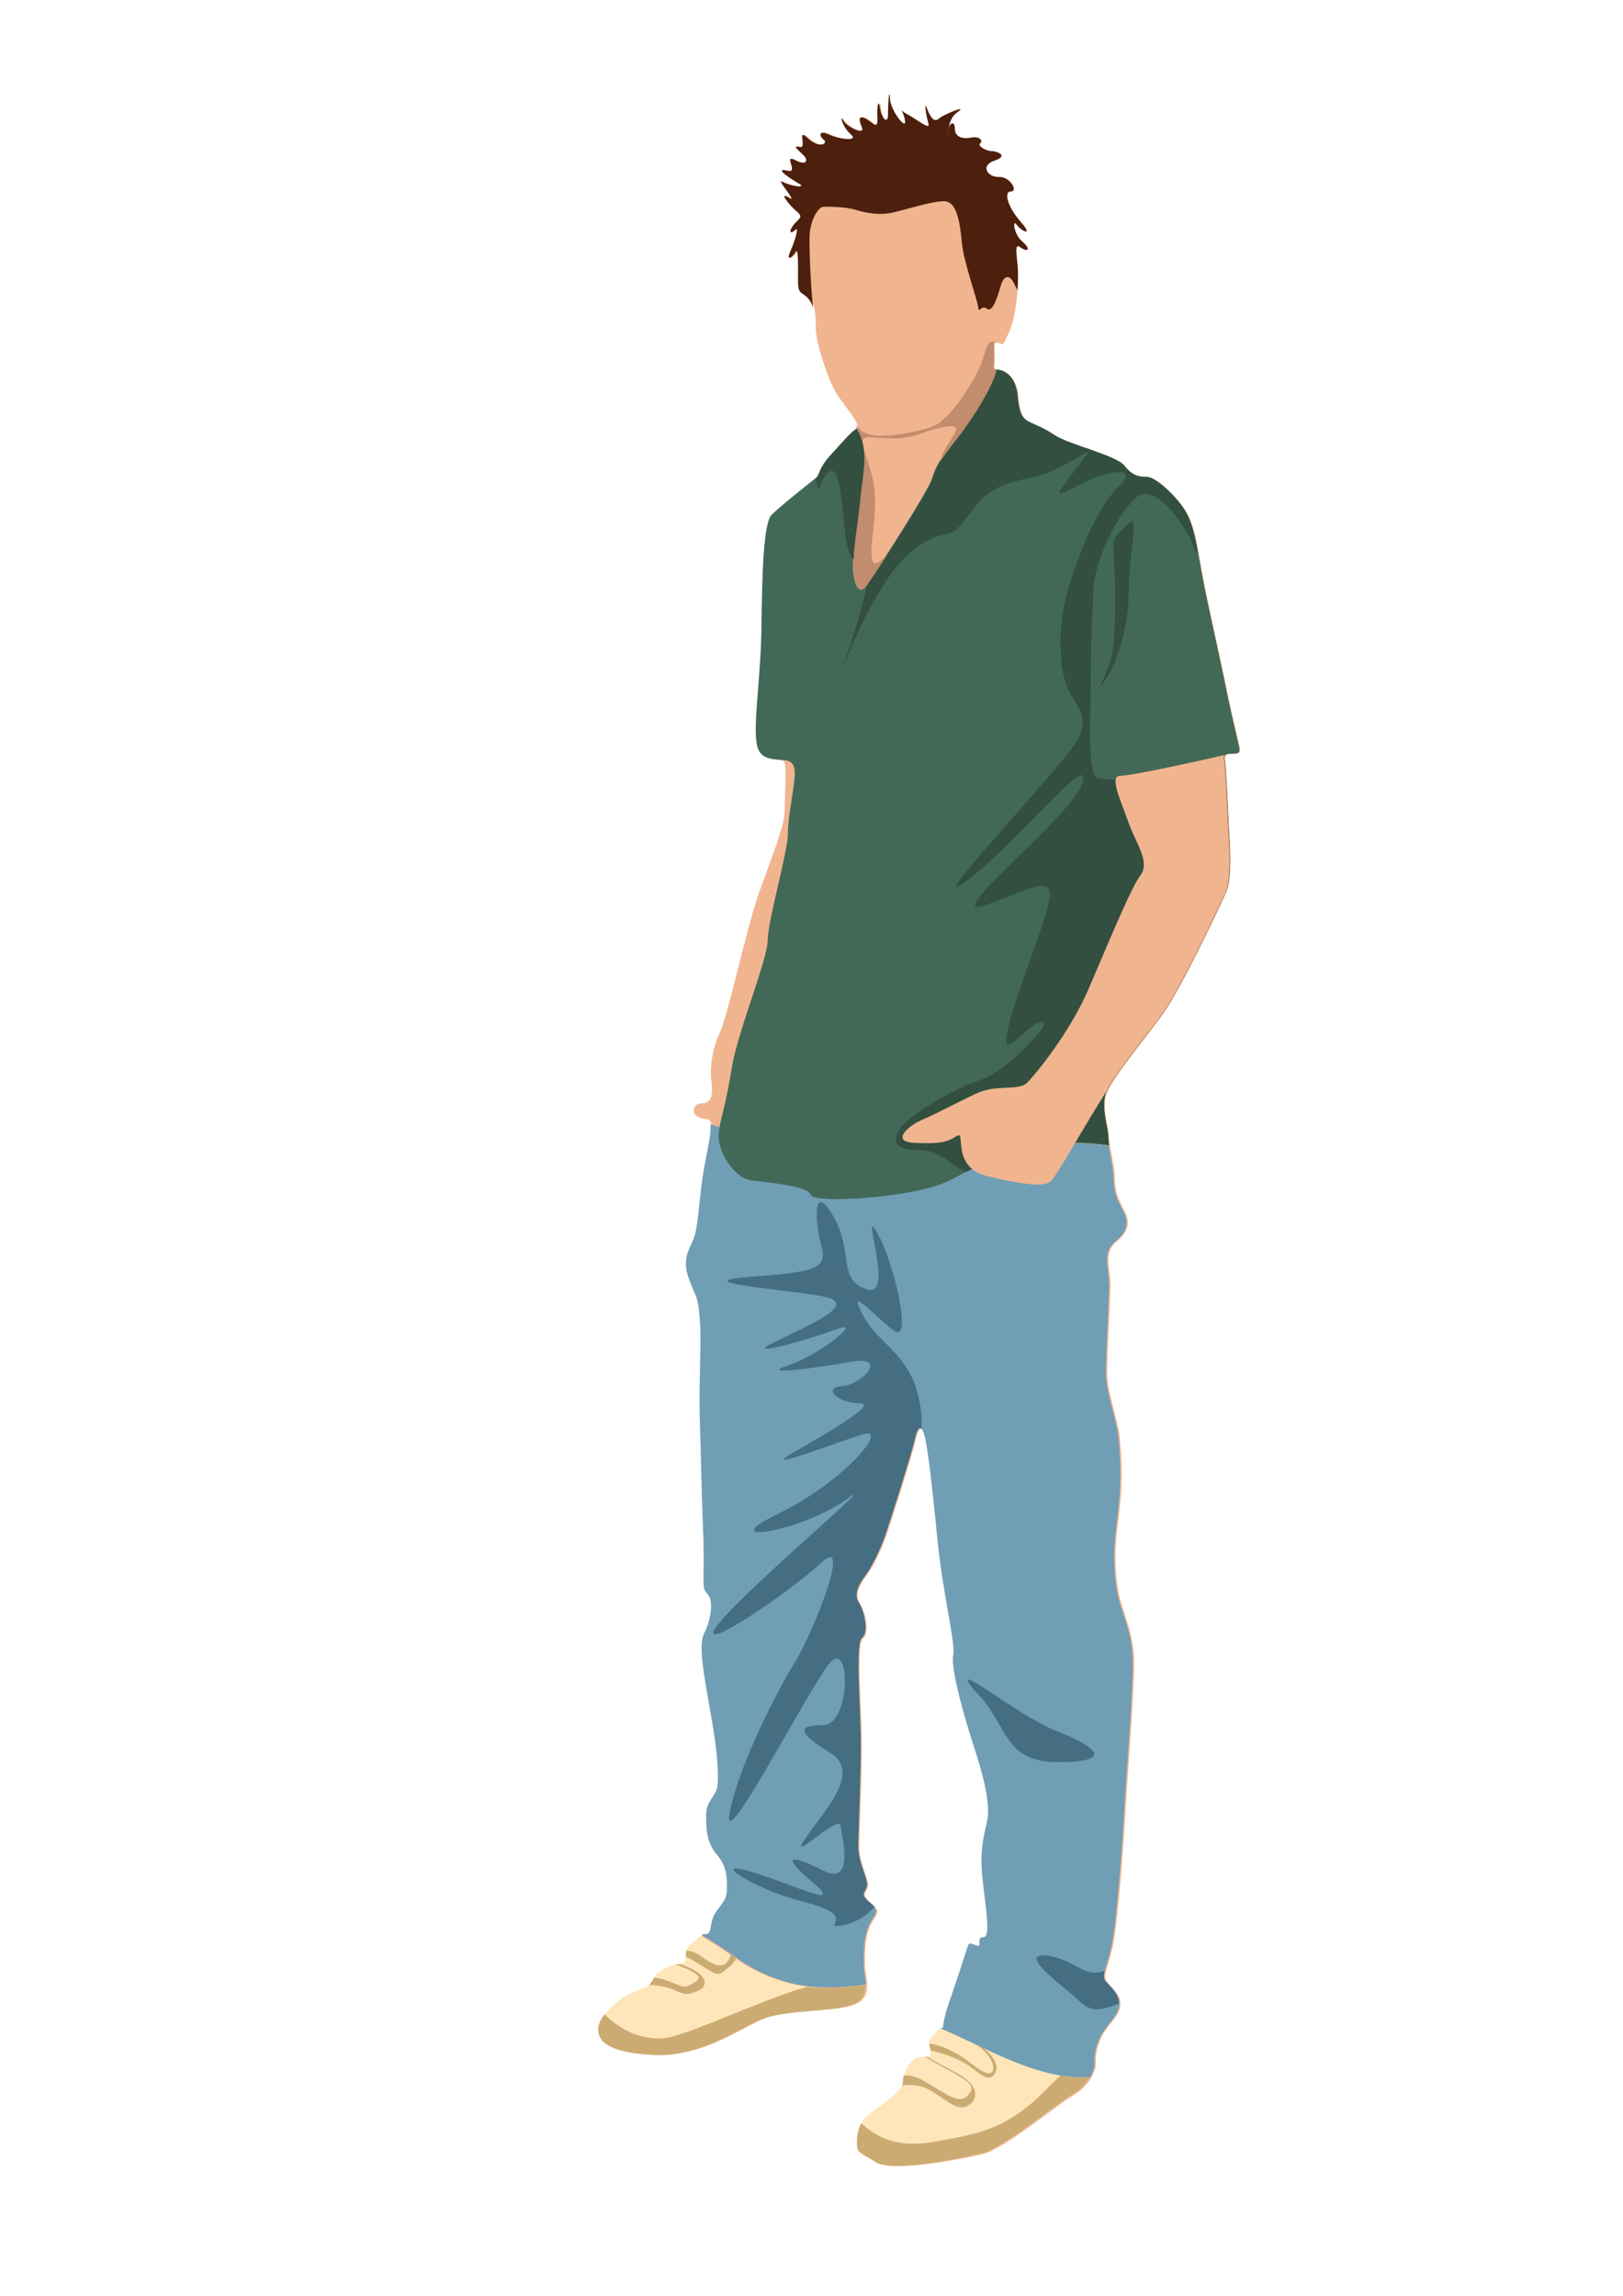 <?xml version="1.0" encoding="utf-8"?>
<!-- Generator: Adobe Illustrator 19.2.1, SVG Export Plug-In . SVG Version: 6.00 Build 0)  -->
<svg version="1.1" id="Ebene_1" xmlns="http://www.w3.org/2000/svg" xmlns:xlink="http://www.w3.org/1999/xlink" x="0px" y="0px"
	 viewBox="0 0 595.3 841.9" style="enable-background:new 0 0 595.3 841.9;" xml:space="preserve">
<style type="text/css">
	.st0{fill-rule:evenodd;clip-rule:evenodd;fill:#F0B58F;}
	.st1{fill-rule:evenodd;clip-rule:evenodd;fill:#4D1F0D;}
	.st2{fill-rule:evenodd;clip-rule:evenodd;fill:#426957;}
	.st3{fill-rule:evenodd;clip-rule:evenodd;fill:#709EB5;}
	.st4{fill-rule:evenodd;clip-rule:evenodd;fill:#FFE6BA;}
	.st5{fill-rule:evenodd;clip-rule:evenodd;fill:#CCAB73;}
	.st6{fill-rule:evenodd;clip-rule:evenodd;fill:#C28C6E;}
	.st7{fill-rule:evenodd;clip-rule:evenodd;fill:#334F40;}
	.st8{fill-rule:evenodd;clip-rule:evenodd;fill:#456E82;}
</style>
<g>
	<path class="st0" d="M325.7,43c0-4.8,0.5-11.5,0.7-6.9c0.2,4.6,6.5,12.4,5.5,7.8c-0.9-4.6-2.8-3.9,1.2-1.8c3.9,2.1,8.3,6,7.4,3
		c-0.9-3-1.6-8.3-0.5-5.3c1.2,3,2.5,5.3,4.4,3.7c1.8-1.6,11.1-5.3,6.7-2.3c-4.4,3-3,10.8-3.2,7.4c-0.2-3.5,2.3-4.6,2.3-1.6
		s2.3,4.1,5.8,3.5c3.5-0.7,4.6,1.2,3.5,2.1c-1.2,0.9,2.3,2.8,4.1,2.8c1.8,0,6.7,1.6,1.2,3.5c-5.5,1.8-2.5,6.2,1.6,6
		c4.1-0.2,7.1,5.3,4.4,5.3c-2.8,0-1.2,5.8,3.7,11.3c4.8,5.5,0,3.2-1.6,0.9c-1.6-2.3-1.2,3.5,2.1,6.2c3.2,2.8,2.1,4.1-0.7,2.1
		c-2.8-2.1-0.9,4.4-0.9,9.7c0,5.3-0.5,14.8-3.2,21.2c-2.8,6.5-2.3,4.4-4.1,4.1c-1.8-0.2-1.2,0.5-1.2,5.3c0,4.8-1.2,4.1,2.1,4.8
		c3.2,0.7,6,3.9,6.5,9.2c0.5,5.3,1.2,8.1,3.7,9.5c2.5,1.4,5.3,2.1,10.1,5.3c4.8,3.2,22.6,7.4,25.4,11.1c2.8,3.7,5.5,4.1,8.3,4.1
		c2.8,0,9.5,5.8,13.4,11.5c3.9,5.8,4.6,12.9,6.7,24.2c2.1,11.3,6.2,29,8.1,38.3c1.8,9.2,3.9,18,4.8,21.9c0.9,3.9,1.6,5.5-0.9,5.5
		s-4.1,0-3.7,2.3c0.5,2.3,1.2,20.3,1.6,27.2c0.5,6.9,0.7,16.6-0.9,20.7c-1.6,4.1-16.4,35-22.6,44c-6.2,9-20.7,26-21.9,31.4
		s1.2,12,1.2,15.2s2.1,10.1,2.1,14.8c0,4.6,1.4,8.1,3.2,11.3c1.8,3.2,3.2,7.4-2.3,11.8c-5.5,4.4-2.3,9.9-2.5,17.3
		c-0.2,7.4-1.2,25.1-1.2,31.4c0,6.2,4.1,18,4.6,22.8c2.8,29.6-3.8,33.6-0.7,55.8c1.2,8.3,6,15.4,6,27.4s-2.3,39.2-3,51.9
		c-0.7,12.7-2.8,42.4-4.8,51.9c-2.1,9.5-4.1,11.1-1.8,13.6c2.3,2.5,6,5.8,4.1,10.1c-1.8,4.4-5.3,6-7.4,12c-2.1,6-0.5,6.7-1.6,9.9
		c-1.2,3.2-3.2,6.5-8.3,9.5c-5.1,3-25.1,19.4-32.5,21.2c-7.4,1.8-33.2,6.9-39,3.2c-5.8-3.7-6.9-3.2-6.9-6.9c0-3.7,0.5-7.8,5.5-11.5
		c5.1-3.7,11.3-8.1,11.3-10.8c0-2.8,1.6-5.8,2.8-7.1c1.2-1.4,2.1-2.5,4.6-2.3c2.5,0.2,3.5,0,2.5-3.5c-0.9-3.5,0.7-3.5,2.1-5.3
		c1.4-1.8,2.8-2.1,2.8-2.1s0-2.8,2.1-8.8c2.1-6,6-18,6.7-20.1c0.7-2.1,0.5-2.3,3.2-1.2c2.8,1.2-0.2-3,2.8-3c3,0,0.5-12.2-0.5-23.3
		c-0.9-11.1,1.6-16.6,2.1-20.7c0.5-4.2-0.5-11.8-4.4-23.7s-9.2-30.2-8.3-35.5c0.9-5.3-3.7-21.7-5.8-43.1c-2.1-21.4-3.7-34.3-4.8-38
		c-1.2-3.7-2.5-3-3.7,2.3c-1.2,5.3-9.2,30.4-10.8,35c-1.6,4.6-4.8,11.3-7.1,14.3c-2.3,3-4.6,6.9-2.5,10.1c2.1,3.2,3.7,11.1,1.2,12.9
		s-0.7,23.5-0.5,36.2c0.2,12.7-0.9,34.1-0.9,40.3c0,6.2,3.7,12,3.2,14.5c-0.5,2.5-3,2.8,1.2,6.2c4.1,3.5,1.6,3.7-0.5,8.5
		c-2.1,4.8-1.8,10.6-1.8,14.5c0,3.9,3.5,11.8-4.4,14.3c-7.8,2.5-24.9,1.6-33.4,5.3c-8.5,3.7-22.4,13.8-39.4,12.9
		c-17.1-0.9-19.8-5.3-20.1-9c-0.2-3.7,3-7.1,7.8-11.1c4.8-3.9,9.7-3.9,11.5-6.2c1.8-2.3,0.5-2.8,4.1-4.8c3.7-2.1,3-1.6,5.8-2.1
		c2.8-0.5,3-1.6,3-3.7c0-2.1,0.2-2.5,2.3-4.1c2.1-1.6,2.3-3,4.8-3c2.5,0,1.2-4.4,3.5-7.8c2.3-3.5,4.2-4.8,4.2-8.3
		c0-3.5,0.5-8.3-3.7-13.1c-4.1-4.8-3.9-10.6-3.9-14.8c0-4.1,3-6.5,3.9-9.2c0.9-2.8,0.5-12.7-2.1-27c-2.5-14.3-4.8-25.8-2.5-30.2
		c2.3-4.4,3.7-11.8,1.2-14.3c-2.5-2.5-0.9-5.1-1.6-23.1c-0.7-18-0.7-25.6-1.2-40.3c-0.5-14.8,0.7-27.9,0-37.1
		c-0.7-9.2-1.4-8.1-3.9-14.8c-2.5-6.7-0.7-9.9,1.4-14.5c2.1-4.6,2.1-15.7,4.1-26.7c2.1-11.1,2.5-12.4,2.3-15.7
		c-0.2-3.2-3-1.6-5.3-3.2c-2.3-1.6-1.2-4.8,1.8-4.8c3,0,4.1-2.3,3.5-7.4c-0.7-5.1,0-12,3-18.4c3-6.5,9.7-37.8,14.1-50.5
		c4.4-12.7,9.7-25.1,9.7-30.9s0.9-16.4-0.2-18c-1.2-1.6-8.3,0.9-9.5-6.7c-1.2-7.6,1.6-24.7,1.8-42.9c0.2-18.2,0.7-37.8,3.7-40.8
		c3-3,14.3-12,16.1-13.4c1.8-1.4,0.7-3.2,5.5-8.5c4.8-5.3,7.4-8.3,9.2-9.5c1.8-1.2-3.5-7.4-6.9-12.2c-3.5-4.8-8.3-19.8-8.3-25.1
		c0-5.3-0.2-8.8-2.5-11.1c-2.3-2.3-3.5-1.2-3.5-6.2c0-5.1,0.2-12.7-0.9-10.6c-1.2,2.1-3.7,3.7-1.8-0.5c1.8-4.1,3.2-9.2,1.6-7.6
		c-1.6,1.6-2.5,0.9-0.7-1.6c1.8-2.5,4.1-2.8,1.4-5.1c-2.8-2.3-6.9-7.6-3-5.1c3.9,2.5-5.1-7.4-2.3-5.8c2.8,1.6,9.5,2.5,5.8,0.5
		c-3.7-2.1-8.8-5.8-4.1-4.6c4.6,1.2-1.6-6.2,2.8-3.9c4.4,2.3,5.1,0,3.2-1.8c-1.8-1.8-4.4-3.7-1.4-3c3,0.7-1.4-7.4,3-3.2
		c4.4,4.1,7.6,1.8,5.8,0.5c-1.8-1.4-1.8-3.7,2.1-1.8c3.9,1.8,11.1,2.5,7.8-0.2c-3.2-2.8-4.1-7.6-2.8-5.1c1.4,2.5,8.3,5.8,6.9,2.5
		c-1.4-3.2-0.9-4.4,1.6-3c2.5,1.4,4.4,4.4,4.1-0.5c-0.2-4.8,0.5-6.7,0.9-3.7C323.1,42.4,325,45.6,325.7,43"/>
	<path class="st1" d="M325.7,43c0-4.8,0.5-11.5,0.7-6.9c0.2,4.6,6.5,12.4,5.5,7.8c-0.9-4.6-2.8-3.9,1.2-1.8c3.9,2.1,8.3,6,7.4,3
		c-0.9-3-1.6-8.3-0.5-5.3c1.2,3,2.5,5.3,4.4,3.7c1.8-1.6,11.1-5.3,6.7-2.3c-4.4,3-3,10.8-3.2,7.4c-0.2-3.5,2.3-4.6,2.3-1.6
		s2.3,4.1,5.8,3.5c3.5-0.7,4.6,1.2,3.5,2.1c-1.2,0.9,2.3,2.8,4.1,2.8c1.8,0,6.7,1.6,1.2,3.5c-5.5,1.8-2.5,6.2,1.6,6
		c4.1-0.2,7.1,5.3,4.4,5.3c-2.8,0-1.2,5.8,3.7,11.3c4.8,5.5,0,3.2-1.6,0.9c-1.6-2.3-1.2,3.5,2.1,6.2c3.2,2.8,2.1,4.1-0.7,2.1
		c-2.8-2.1-0.9,4.4-0.9,9.7c0,1.7,0,3.8-0.2,6.1c-0.3-0.6-0.6-1.3-1-2c-1.6-3.9-3.9-3.9-5.1,0.2c-1.2,4.1-3,10.1-5.1,8.5
		c-2.1-1.6-3,2.1-3.2-0.5c-0.2-2.5-5.3-16.4-6-23.7c-0.7-7.4-1.8-15.2-6.5-15.2c-4.6,0-13.8,3-18.7,4.1c-4.8,1.2-9.9,0.2-13.6-0.9
		c-3.7-1.2-9.5-1.2-11.8-1.2c-2.3,0-5.3,5.5-5.3,11.8c0,6,0.4,15.8,1.3,25.3c-0.4-1.5-1-2.7-2-3.7c-2.3-2.3-3.5-1.2-3.5-6.2
		c0-5.1,0.2-12.7-0.9-10.6c-1.2,2.1-3.7,3.7-1.8-0.5c1.8-4.1,3.2-9.2,1.6-7.6c-1.6,1.6-2.5,0.9-0.7-1.6c1.8-2.5,4.1-2.8,1.4-5.1
		c-2.8-2.3-6.9-7.6-3-5.1c3.9,2.5-5.1-7.4-2.3-5.8c2.8,1.6,9.5,2.5,5.8,0.5c-3.7-2.1-8.8-5.8-4.1-4.6c4.6,1.2-1.6-6.2,2.8-3.9
		c4.4,2.3,5.1,0,3.2-1.8c-1.8-1.8-4.4-3.7-1.4-3c3,0.7-1.4-7.4,3-3.2c4.4,4.1,7.6,1.8,5.8,0.5c-1.8-1.4-1.8-3.7,2.1-1.8
		c3.9,1.8,11.1,2.5,7.8-0.2c-3.2-2.8-4.1-7.6-2.8-5.1c1.4,2.5,8.3,5.8,6.9,2.5c-1.4-3.2-0.9-4.4,1.6-3c2.5,1.4,4.4,4.4,4.1-0.5
		c-0.2-4.8,0.5-6.7,0.9-3.7C323.1,42.4,325,45.6,325.7,43"/>
	<path class="st2" d="M365.6,135.5c0.3,0.1,0.6,0.1,1.1,0.2c3.2,0.7,6,3.9,6.5,9.2c0.5,5.3,1.2,8.1,3.7,9.5
		c2.5,1.4,5.3,2.1,10.1,5.3c4.8,3.2,22.6,7.4,25.4,11.1c2.8,3.7,5.5,4.1,8.3,4.1c2.8,0,9.5,5.8,13.4,11.5c3.9,5.8,4.6,12.9,6.7,24.2
		c2.1,11.3,6.2,29,8.1,38.3c1.8,9.2,3.9,18,4.8,21.9c0.9,3.9,1.6,5.5-0.9,5.5s-4.1,0-3.7,2.3c0.5,2.3,1.2,20.3,1.6,27.2
		c0.5,6.9,0.7,16.6-0.9,20.7c-1.6,4.1-16.4,35-22.6,44c-6.2,9-20.7,26-21.9,31.4s1.2,12,1.2,15.2c0,0.8,0.1,1.8,0.3,2.9
		c-32.2-4.5-47.6,7.9-59.4,13.4c-13.1,6.2-49.3,8.2-50.1,4.9c-0.8-3.3-15.2-4.5-21.8-5.3c-6.6-0.8-13.1-11.5-11.9-18.1
		c1.2-6.6,2.9-11.1,4.9-23.8c2.1-12.7,13.1-39.4,13.1-46.4c0-7,7.4-32.4,7.4-39c0-6.6,2.5-17.2,2.5-22.2c0-4.2-2-4.8-5.9-4.9
		c-2.5-0.4-7.2,0-8.1-6.1c-1.2-7.6,1.6-24.7,1.8-42.9c0.2-18.2,0.7-37.8,3.7-40.8c3-3,14.3-12,16.1-13.4c1.8-1.4,0.7-3.2,5.5-8.5
		c4.8-5.3,7.4-8.3,9.2-9.5c0.1-0.1,0.2-0.2,0.3-0.4c0.1,0.1,0.2,0.2,0.2,0.4c4.5,7.4,2.1,16,1.2,25c-0.8,9-3.3,22.2-2.5,27.9
		c0.8,5.7,2.5,7.4,4.9,4.1c2.5-3.3,22.2-33.7,23.8-38.6c1.6-4.9,2.5-6.6,8.6-14.4C356,154.8,364.3,141.8,365.6,135.5"/>
	<path class="st3" d="M406.6,420.1c0.6,3.5,1.8,8.4,1.8,11.9c0,4.6,1.4,8.1,3.2,11.3c1.8,3.2,3.2,7.4-2.3,11.8
		c-5.5,4.4-2.3,9.9-2.5,17.3c-0.2,7.4-1.2,25.1-1.2,31.4c0,6.2,4.1,18,4.6,22.8c2.8,29.6-3.8,33.6-0.7,55.8c1.2,8.3,6,15.4,6,27.4
		s-2.3,39.2-3,51.9c-0.7,12.7-2.8,42.4-4.8,51.9c-2.1,9.5-4.1,11.1-1.8,13.6c2.3,2.5,6,5.8,4.1,10.1c-1.8,4.4-5.3,6-7.4,12
		c-2.1,6-0.5,6.7-1.6,9.9c-0.3,0.9-0.7,1.8-1.2,2.7c-18.9,1.5-39-11.3-54.7-17.9l-0.1-0.1c0.6-0.3,0.9-0.4,0.9-0.4s0-2.8,2.1-8.8
		c2.1-6,6-18,6.7-20.1c0.7-2.1,0.5-2.3,3.2-1.2c2.8,1.2-0.2-3,2.8-3c3,0,0.5-12.2-0.5-23.3c-0.9-11.1,1.6-16.6,2.1-20.7
		c0.5-4.2-0.5-11.8-4.4-23.7s-9.2-30.2-8.3-35.5c0.9-5.3-3.7-21.7-5.8-43.1c-2.1-21.4-3.7-34.3-4.8-38c-1.2-3.7-2.5-3-3.7,2.3
		c-1.2,5.3-9.2,30.4-10.8,35c-1.6,4.6-4.8,11.3-7.1,14.3c-2.3,3-4.6,6.9-2.5,10.1c2.1,3.2,3.7,11.1,1.2,12.9s-0.7,23.5-0.5,36.2
		c0.2,12.7-0.9,34.1-0.9,40.3c0,6.2,3.7,12,3.2,14.5c-0.5,2.5-3,2.8,1.2,6.2c4.1,3.5,1.6,3.7-0.5,8.5c-2.1,4.8-1.8,10.6-1.8,14.5
		c0,1.8,0.7,4.4,0.8,6.9c-11.6,1.4-28.7,3.5-47.6-9.9c-4.6-3.3-8.8-6-12.7-8.3c0.4-0.2,1-0.3,1.6-0.3c2.5,0,1.2-4.4,3.5-7.8
		c2.3-3.5,4.2-4.8,4.2-8.3c0-3.5,0.5-8.3-3.7-13.1c-4.1-4.8-3.9-10.6-3.9-14.8c0-4.1,3-6.5,3.9-9.2c0.9-2.8,0.5-12.7-2.1-27
		c-2.5-14.3-4.8-25.8-2.5-30.2c2.3-4.4,3.7-11.8,1.2-14.3c-2.5-2.5-0.9-5.1-1.6-23.1c-0.7-18-0.7-25.6-1.2-40.3
		c-0.5-14.8,0.7-27.9,0-37.1c-0.7-9.2-1.4-8.1-3.9-14.8c-2.5-6.7-0.7-9.9,1.4-14.5c2.1-4.6,2.1-15.7,4.1-26.7
		c2.1-11.1,2.5-12.4,2.3-15.7l0-0.1c0.8,0.3,1.9,0.7,3.4,1c-0.1,0.5-0.2,1-0.3,1.5c-1.2,6.6,5.3,17.2,11.9,18.1
		c6.6,0.8,20.9,2.1,21.8,5.3c0.8,3.3,36.9,1.2,50.1-4.9C359,428,374.4,415.6,406.6,420.1"/>
	<path class="st4" d="M317.4,728c0,3-0.9,6-5.1,7.4c-7.8,2.5-24.9,1.6-33.4,5.3c-8.5,3.7-22.4,13.8-39.4,12.9
		c-17.1-0.9-19.8-5.3-20.1-9c-0.2-3.7,3-7.1,7.8-11.1c4.8-3.9,9.7-3.9,11.5-6.2c1.8-2.3,0.5-2.8,4.1-4.8c3.7-2.1,3-1.6,5.8-2.1
		c2.8-0.5,3-1.6,3-3.7c0-2.1,0.2-2.5,2.3-4.1c1.5-1.2,2-2.2,3.2-2.7c3.9,2.3,8.1,5,12.7,8.3C288.7,731.4,305.8,729.3,317.4,728"/>
	<path class="st4" d="M399.8,761.7c-1.3,2.3-3.4,4.6-7.1,6.8c-5.1,3-25.1,19.4-32.5,21.2c-7.4,1.8-33.2,6.9-39,3.2
		c-5.8-3.7-6.9-3.2-6.9-6.9c0-3.7,0.5-7.8,5.5-11.5c5.1-3.7,11.3-8.1,11.3-10.8c0-2.8,1.6-5.8,2.8-7.1c1.2-1.4,2.1-2.5,4.6-2.3
		c2.5,0.2,3.5,0,2.5-3.5c-0.9-3.5,0.7-3.5,2.1-5.3c0.7-0.9,1.3-1.4,1.8-1.7h0l0.1,0.1C360.8,750.4,381,763.2,399.8,761.7"/>
	<path class="st5" d="M399.8,761.7c-1.3,2.3-3.4,4.6-7.1,6.8c-5.1,3-25.1,19.4-32.5,21.2c-7.4,1.8-33.2,6.9-39,3.2
		c-5.8-3.7-6.9-3.2-6.9-6.9c0-2.3,0.2-4.8,1.6-7.3c6.3,5.5,13.5,9.1,26.9,6.7c14.8-2.7,26.2-3.9,41.2-19.4c1.6-1.7,3.3-3.3,5-4.9
		C392.7,761.8,396.3,762,399.8,761.7"/>
	<path class="st5" d="M317.4,728c0,3-0.9,6-5.1,7.4c-7.8,2.5-24.9,1.6-33.4,5.3c-8.5,3.7-22.4,13.8-39.4,12.9
		c-17.1-0.9-19.8-5.3-20.1-9c-0.1-2,0.8-3.9,2.4-5.9c4.8,5.1,14.6,10.9,25.1,8.1c11-3,33.9-13.9,49.1-18.2
		C304.2,729.5,311.5,728.6,317.4,728"/>
	<path class="st5" d="M330.9,764.8c0.2-0.4,0.3-0.8,0.3-1.2c0-0.8,0.1-1.6,0.3-2.3c2.1-0.5,4.5,0,9.4,3c7.2,4.5,11.1,6.8,13.4,4.7
		c2.3-2,3.6-3.8-1.3-6.9c-4.9-3.1-10.1-5.4-13.6-7.8l-0.2-0.1c0.3,0,0.6,0,0.8,0c6.3,3.7,3.6,1.9,11.7,6.5
		c8.3,4.7,6.7,10.1,2.9,11.7c-3.7,1.5-6.4-1.5-12.2-5.1C338,764.4,334.2,764.4,330.9,764.8"/>
	<path class="st5" d="M341.4,752c-0.1-0.4-0.2-0.8-0.3-1.3c-0.1-0.5-0.2-0.8-0.2-1.2c3.4,0.1,8.7,2.6,12.1,4.9
		c4.1,2.8,8.8,7.2,10.8,5.5c1.9-1.7-1.2-6.9-4.5-9.2c-0.5-0.4-1.3-0.9-2.3-1.5c1.2,0.6,2.4,1.2,3.6,1.7c5.1,4.3,5.9,7.8,3.9,10.1
		c-2.2,2.6-5.4-0.8-9.3-3.6C351.8,755.2,346.4,753,341.4,752"/>
	<path class="st5" d="M238,727.9c0.3-0.2,0.5-0.4,0.7-0.7c0.7-0.8,0.9-1.4,1.1-1.9c2.1,0,5,1,8.1,2.3c3.6,1.5,4.1,1,6.1-0.2
		c2-1.2,5.6-2.6-4.9-6.5c-0.5-0.2-0.9-0.3-1.4-0.4c0.2,0,0.5-0.1,0.8-0.1c0.2,0,0.4-0.1,0.6-0.1c0.6,0.1,1.2,0.2,1.8,0.5
		c8.7,3.2,9.2,7.6,5.1,9.3c-4.1,1.7-4.5,1.4-8.2-0.1C244.9,728.6,241.1,728,238,727.9"/>
	<path class="st5" d="M251.6,717.7c0-0.3,0-0.7,0-1.1c0-0.5,0-0.9,0.1-1.2c2.5-0.1,4.2,1.1,7.2,3.2c3.6,2.5,6,2.5,7.4,1.4
		c0.5-0.4,1.4-1.6,1.7-3.2c0.6,0.4,1.2,0.8,1.8,1.3l0.2,0.1c-0.7,1.4-1.8,2.5-2.8,3.3c-2.2,1.8-3.2,3.1-5.6,1.9
		C259.6,722.4,254.8,718.9,251.6,717.7"/>
	<path class="st6" d="M365,125.6c-0.8,0.2-0.4,1.4-0.4,5.3c0,4.2-0.9,4.2,1,4.6c-1.3,6.3-9.6,19.3-15.1,26.2
		c-2.6,3.3-4.2,5.5-5.4,7.3c0-0.1,0-0.1,0-0.2c0.3-3.3,3.8-7.1,5.4-10.6c1.6-3.5-6-1.6-13.6,1.1c-7.6,2.7-15.5,0.8-18.8,1.1
		c-3.3,0.3-1.1,4.4,1.1,11.7c2.2,7.3,2.2,12.2,0.8,25c-1.4,12.8,1.6,9.8,4.4,7.3c0.3-0.2,0.6-0.4,0.8-0.6c-3.5,5.4-6.4,9.7-7.2,10.8
		c-2.5,3.3-4.1,1.6-4.9-4.1c-0.8-5.7,1.6-18.9,2.5-27.9c0.8-9,3.3-17.7-1.2-25c-0.1-0.1-0.1-0.2-0.2-0.4c0.2-0.4,0.1-1-0.3-1.7
		c2.2,2.9,1.5,2.6,5.1,3.8c4.1,1.4,15.5-0.3,22.6-2.7c7.1-2.4,15.5-16.9,17.7-21.8C361.5,130,361.8,123.7,365,125.6"/>
	<path class="st7" d="M365.6,135.5c0.3,0.1,0.6,0.1,1.1,0.2c3.2,0.7,6,3.9,6.5,9.2c0.5,5.3,1.2,8.1,3.7,9.5
		c2.5,1.4,5.3,2.1,10.1,5.3c4.8,3.2,22.6,7.4,25.4,11.1c2.8,3.7,5.5,4.1,8.3,4.1c2.8,0,9.5,5.8,13.4,11.5c3.9,5.8,4.6,12.9,6.7,24.2
		c2.1,11.3,6.2,29,8.1,38.3c1.8,9.2,3.9,18,4.8,21.9c0.9,3.9,1.6,5.5-0.9,5.5s-4.1,0-3.7,2.3c0.5,2.3,1.2,20.3,1.6,27.2
		c0.5,6.9,0.7,16.6-0.9,20.7c-1.6,4.1-16.4,35-22.6,44c-6.2,9-20.7,26-21.9,31.4s1.2,12,1.2,15.2c0,0.8,0.1,1.8,0.3,2.9
		c-26.1-3.7-41.2,3.8-52.2,9.7c-0.5-0.1-0.9-0.3-1.2-0.4c-6.5-3.2-8.3-7.6-17.3-7.6c-9,0-8.6-4.3-5.4-8.6
		c3.2-4.3,20.1-14.4,28.4-16.9c8.3-2.5,18.3-13.3,21.9-17.3c3.6-4,2.5-7.9-8.3,2.5c-10.8,10.4,5.8-29.5,10.8-46
		c5-16.5-2.5-10.4-21.6-3.6c-19.1,6.8,32-32.7,35.2-44.9c3.2-12.2-23.4,21.6-42.4,36c-19.1,14.4,38.1-44.6,41.3-52.9
		c3.2-8.3-1.4-11.1-4.3-17.3c-2.9-6.1-4.3-21.9,0-36.3c4.3-14.4,11.1-30.9,18.7-38.1c7.6-7.2-3.2-6.1-13.3-1.1
		c-10.1,5-11.5,6.5-1.8-6.1c9.7-12.6-1.4,0.7-16.9,4c-15.5,3.2-17.6,6.5-24.4,15.5c-6.8,9-6.5,1.8-18.7,10.8
		c-12.2,9-23,35.6-27,45.3c4.3-11.4,7.4-22.1,9.7-31.9l0.1-0.2c2.5-3.3,22.2-33.7,23.8-38.6c1.6-4.9,2.5-6.6,8.6-14.4
		C356,154.8,364.3,141.8,365.6,135.5"/>
	<path class="st2" d="M448.9,278.1c0,0.1,0,0.1,0,0.2C448.9,278.3,448.9,278.2,448.9,278.1 M439.3,202.9c0.4,2.4,0.9,4.9,1.4,7.7
		c2.1,11.3,6.2,29,8.1,38.3c1.8,9.2,3.9,18,4.8,21.9c0.9,3.9,1.6,5.5-0.9,5.5c-1.5,0-2.6,0-3.3,0.4l0,0c-9.1,2.1-34.5,7.7-38.5,7.7
		c-1.1,0-1.6,0.6-1.7,1.7c-2.8-0.4-5-0.6-6-0.6c-4.3,0-3.2-17.3-3.2-28.8c0-11.5,0.4-30.2,1.1-41c0.7-10.8,8.6-27,15.8-33.4
		c7.6-5.8,19.4,12.6,21.6,19.8C438.6,202.5,438.9,202.8,439.3,202.9z"/>
	<path class="st7" d="M408.6,205c0.7,12.6,0.7,30.2-1.1,36.7c-1.8,6.5-6.5,13.7-2.5,8.3c4-5.4,9-18.7,9-33.1
		c0-14.4,4.7-30.2-0.7-24.4C407.9,198.1,408.2,196.3,408.6,205"/>
	<path class="st7" d="M299.2,175.6c1.8-1.4,0.7-3.2,5.5-8.5c4.8-5.3,7.4-8.3,9.2-9.5c0.1-0.1,0.2-0.2,0.3-0.4
		c0.1,0.1,0.2,0.2,0.2,0.4c4.5,7.4,2.1,16,1.2,25c-0.6,6.8-2.2,15.9-2.5,22.5c-0.9-0.6-1.8-2.6-2.7-6.3c-1.1-6.5-1.8-28.8-6.1-25.9
		c-4.3,2.9-3.6,10.8-5,3.2C299.2,176,299.2,175.8,299.2,175.6"/>
	<path class="st8" d="M338.1,524c-0.9-1-1.9,0.4-2.7,4.3c-1.2,5.3-9.2,30.4-10.8,35c-1.6,4.6-4.8,11.3-7.1,14.3
		c-2.3,3-4.6,6.9-2.5,10.1c2.1,3.2,3.7,11.1,1.2,12.9s-0.7,23.5-0.5,36.2c0.2,12.7-0.9,34.1-0.9,40.3c0,6.2,3.7,12,3.2,14.5
		c-0.5,2.5-3,2.8,1.2,6.2c0.7,0.6,1.2,1.1,1.6,1.5c-4.1,4.4-9.1,7-15,7c1.9-3.8,1.3-5.7-13.3-9.5c-14.6-3.8-32.4-14.6-18.4-10.8
		c14,3.8,36.8,15.2,24.1,4.4c-12.7-10.8-7.6-10.2,3.8-4.4c11.4,5.7,7-12.1,6.3-16.5c-0.6-4.4-20.3,15.2-12.7,4.4
		c7.6-10.8,20.3-24.1,8.9-31.1c-11.4-7-12.7-10.2-2.5-10.2c10.2,0,10.2-33,1.9-22.2c-8.3,10.8-40,72.4-36.2,54
		c3.8-18.4,17.8-45.1,24.1-55.2c6.3-10.2,21-47,9.5-36.2c-11.4,10.8-48.9,36.2-37.5,22.2c11.4-14,62.2-56.5,46.3-45.1
		c-15.9,11.4-49.5,17.1-24.8,5.1c24.8-12.1,41.3-32.4,31.1-29.2c-10.2,3.2-38.1,14-26,7c12.1-7,32.4-18.4,24.8-18.4
		c-7.6,0-14-5.7-6.3-6.3c7.6-0.6,17.1-11.4,3.2-8.9c-14,2.5-34.3,5.1-22.9,1.3c11.4-3.8,27.9-17.1,17.8-13.3
		c-10.2,3.8-36.8,11.4-22.2,4.4c14.6-7,30.5-14,16.5-16.5c-14-2.5-50.2-5.1-26.7-7c23.5-1.9,29.2-2.5,26.7-11.4
		c-2.5-8.9-3.2-24.1,4.4-10.8c7.6,13.3,1.3,22.9,12.1,26.7c10.8,3.8-2.5-31.7,3.8-21c6.3,10.8,13.3,41.3,6.3,36.2
		c-7-5.1-17.8-17.8-11.4-5.7c6.3,12.1,20.3,14.6,21.6,38.7C338,521.9,338,522.9,338.1,524"/>
	<path class="st8" d="M405.2,722.7c-0.5,1.9-0.5,3,0.7,4.3c1.9,2,4.6,4.5,4.6,7.7c-9.7,4-11.4,2-16.1-2.2
		c-5.7-5.1-22.2-17.1-9.5-15.2C394.1,718.7,398,725.7,405.2,722.7"/>
	<path class="st8" d="M357,619.5c13.3,12.7,10.2,26.7,31.1,26.7c21,0,14-5.7-0.6-11.4C372.8,629,347.4,607.5,357,619.5"/>
	<path class="st0" d="M449.4,276.8c-0.5,0.3-0.6,0.9-0.4,1.9c0.5,2.3,1.2,20.3,1.6,27.2c0.5,6.9,0.7,16.6-0.9,20.7
		c-1.6,4.1-16.4,35-22.6,44c-5.6,8.1-18,22.8-21.2,29.5c-9.5,14.9-18.5,31.8-20.9,33.4c-2.5,1.6-8.6,1.2-22.6-2.1
		c-14-3.3-7.8-17.2-11.5-14.8c-3.7,2.5-7,2.9-15.6,2.5c-8.6-0.4-2.5-6.2,3.3-8.6c5.7-2.5,11.5-5.7,19.3-9.4
		c7.8-3.7,15.6-0.8,18.9-4.1c3.3-3.3,15.6-18.5,22.2-33.7c6.6-15.2,15.6-37.4,19.3-42.3c3.7-4.9-1.6-11.5-4.5-19.7
		c-2.9-8.2-7-16.8-2.9-16.8C414.9,284.5,440.4,278.9,449.4,276.8"/>
</g>
</svg>
